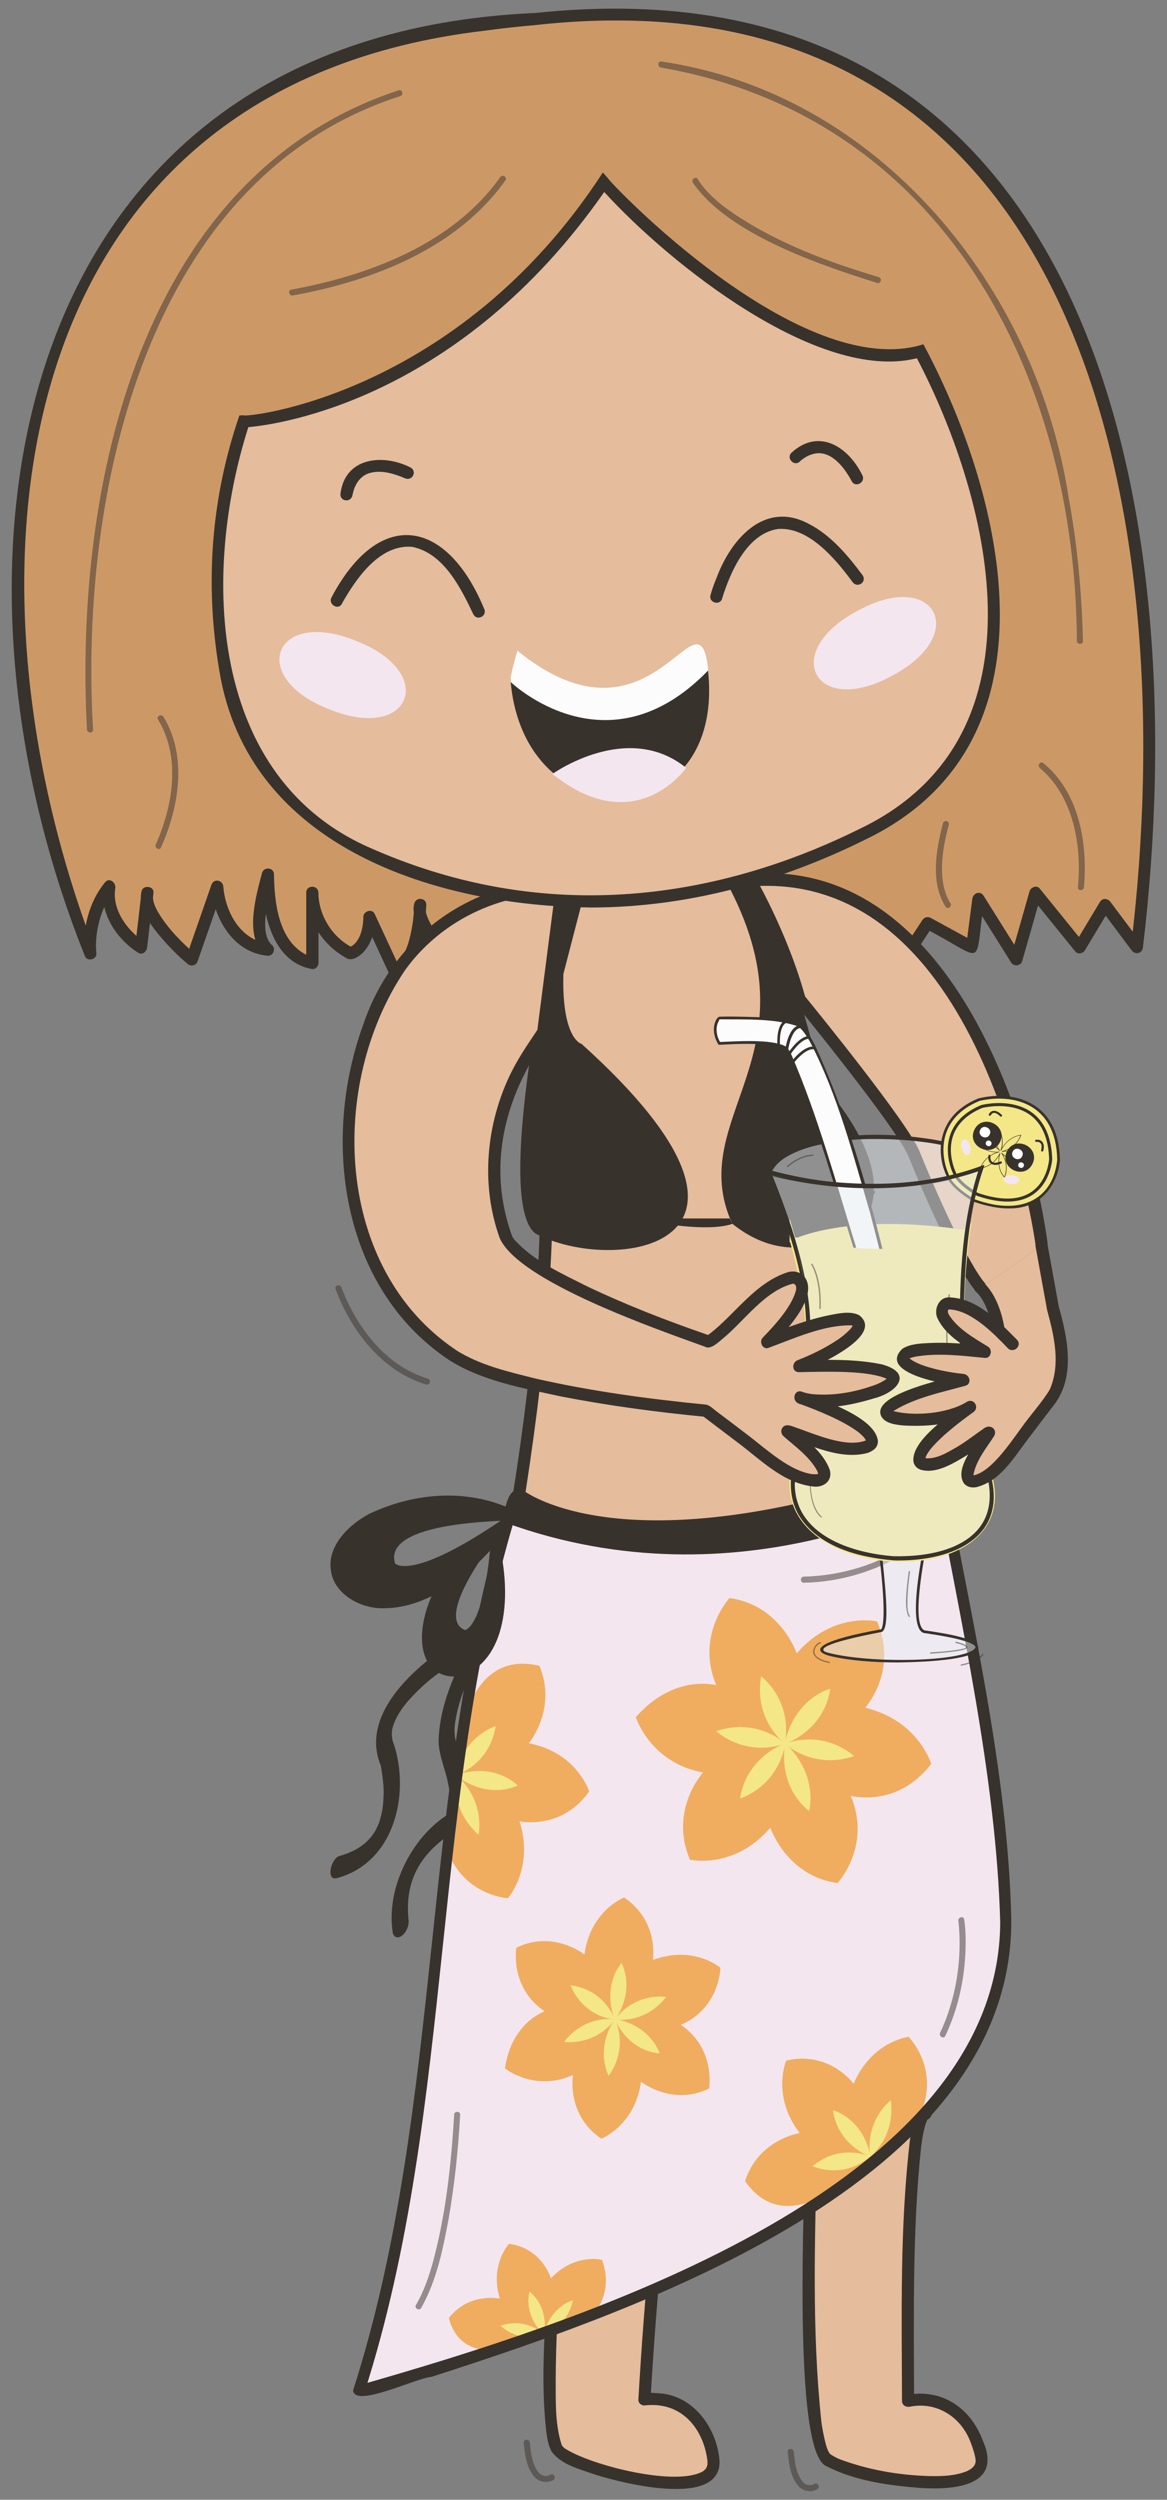 <?xml version="1.0" encoding="UTF-8"?><svg id="eksport" xmlns="http://www.w3.org/2000/svg" width="192" height="411" viewBox="0 0 192 411"><rect x="0" y="0" width="192" height="411" fill="#808080" stroke="none"/><defs><style>.cls-1{stroke-width:2px;}.cls-1,.cls-2,.cls-3{stroke-miterlimit:10;}.cls-1,.cls-4{fill:#e5bc9c;}.cls-1,.cls-3{stroke:#38322d;}.cls-2{stroke:#f4e787;}.cls-2,.cls-5{fill:#f4e787;}.cls-6{fill:#e9eff4;}.cls-6,.cls-7{opacity:.5;}.cls-6,.cls-8,.cls-9,.cls-10,.cls-5,.cls-11,.cls-4,.cls-12,.cls-13{stroke-width:0px;}.cls-8{fill:#38322d;}.cls-9{fill:#c96;}.cls-10{fill:#fff;}.cls-11{fill:#f0ad5f;}.cls-12{fill:#fcfcfc;}.cls-13{fill:#f4e6ef;}.cls-3{fill:none;stroke-width:.5px;}</style></defs><g id="Ella"><g id="ben"><path class="cls-4" d="m106.03,394.48s.8-14.29,2.13-27.09c-1.5.39-12.69,5.08-16.99,6.12-.85,12.46-1.3,26.18.5,29.18,1.86,3.09,27.11,9.75,25.68,1.63,0,0-1.09-10.81-11.33-9.83Z"/><path class="cls-8" d="m107.03,394.48c.52-9.04,1.22-18.08,2.13-27.09.07-.66-.69-1.12-1.27-.96-4.48,1.46-8.78,3.5-13.27,4.97-1.22.42-2.45.84-3.71,1.15-.45.11-.7.53-.73.96-.47,8.75-1.3,17.59-.3,26.32.15,1.09.34,2.27.88,3.25,1.66,2.22,4.73,2.9,7.22,3.8,4.82,1.52,21.08,5.54,20.38-2.57-.54-5.21-4.22-10.33-9.73-10.81-1.07,0-3.49-.56-3.6.99,0,.5.46,1.05,1,1,6.23-.73,9.63,3.96,10.32,8.78.01.11.03.21.04.32.03.19,0-.19,0,.07.02.17.01.35,0,.52,0,.27.05-.11-.01.09-.03.11-.18.52-.06.26-.07.15-.15.28-.24.41-.06.1.14-.12-.03.03-.06.05-.12.12-.17.17-.03.03-.21.18-.09.08s-.12.08-.16.11c-4.46,2.55-18.53-1.01-22.75-3.81-.14-.12-.27-.24-.39-.37-.01,0,.11.22.06.07-.05-.11-.13-.21-.17-.33-.08-.17.04.12,0,0-1.12-3.52-.93-7.42-.95-11.11.03-5.76.36-11.51.74-17.26l-.73.96c5.82-1.54,11.29-4.19,16.99-6.12l-1.27-.96c-.93,9.01-1.6,18.05-2.13,27.09-.07,1.29,1.93,1.28,2,0Z"/><path class="cls-4" d="m133.41,352.99s-1.61,45.47,2.25,50.96c2.07,2.95,27.73,7.8,25.73-.2,0,0-1.86-10.7-12-9,0,0-.7-46.96,2.89-47.22"/><path class="cls-8" d="m132.41,352.99c.04,7.92-2.09,49.57,3.43,52.42,4.81,2.51,10.45,3.25,15.8,3.66,5.44.31,13.42-.35,10.02-7.88-1.97-5.32-6.83-8.58-12.54-7.4l1.27.96c-.05-13.83-.28-28.45,1.17-41.88.2-1.5.54-3.52,1.04-4.39.06-.13.17-.2-.03.02.04-.04.08-.09.12-.13-.05.04-.24.16-.07.06.1-.06-.27.1-.16.07.09-.03.22-.02-.17.02,1.32-.07,1.31-1.97,0-2-2.13.35-2.21,3.52-2.57,5.22-1.69,14.25-1.36,28.68-1.32,43,.01.7.63,1.07,1.27.96,4.43-.91,8.47,1.69,10.01,5.83.26.61.7,1.95.83,2.84-.04-.27,0,.11,0,.21,0,.06,0,.13,0,.19,0,.21,0,0,0,.01-.03.12-.06.23-.09.35-.04.19.04-.07.01-.02-.03.06-.06.12-.09.18-.05.09-.26.35-.08.14-.39.45-.6.57-1.17.86-.09.04-.19.09-.04.02-1.97.77-3.96.83-6.19.79-5-.15-10.02-1.01-14.73-2.78-.27-.08-1.3-.64-1.47-.78.14.11-.08-.08-.13-.12-.18-.14-.03-.03-.01,0-.15-.22-.28-.46-.38-.71-.33-.72-.91-3.59-1.01-4.62-1.59-14.89-1.05-29.92-.73-44.86.32-1.42-1.89-1.73-1.99-.27h0Z"/><g class="cls-7"><path class="cls-8" d="m90.52,406.89s-.26.1-.08.05c-.16.07-.34.11-.51.14.07-.02.08-.02.06-.02-.14.03-.28.02-.41.01-.13,0,.12.03,0,0-.08-.02-.16-.03-.24-.06-.04-.01-.21-.09-.06-.01-.13-.06-.26-.13-.38-.22-.02-.02-.11-.09,0,0-.12-.1-.23-.2-.33-.32-.02-.02-.14-.17-.07-.08-.98-1.39-1.17-3.12-1.33-4.77-.05-.64-1.05-.64-1,0,.2,1.97.43,4.17,1.82,5.69.79.81,2.06,1.01,3.04.45.55-.33.05-1.2-.5-.86h0Z"/></g><g class="cls-7"><path class="cls-8" d="m133.95,408.4s-.26.1-.08.05c-.16.07-.34.11-.51.14.07-.02.08-.02.06-.02-.14.03-.28.02-.41.01-.13,0,.12.03,0,0-.08-.02-.16-.03-.24-.06-.04-.01-.21-.09-.06-.01-.13-.06-.26-.13-.38-.22-.02-.02-.11-.09,0,0-.12-.1-.23-.2-.33-.32-.02-.02-.14-.17-.07-.08-.98-1.39-1.17-3.12-1.33-4.77-.05-.64-1.05-.64-1,0,.2,1.97.43,4.17,1.82,5.69.79.81,2.06,1.01,3.04.45.55-.33.05-1.2-.5-.86h0Z"/></g></g><g id="hår"><path class="cls-9" d="m87.92,3.14s116.89-22.94,99.15,152.62l-5.22-6.98-4.2,6.98-7.28-8.98-3.13,10.97-6.26-9.98-1.04,7.98-7.31-3.99-5.22,7.98c-10.85-6.09-7.48-14-16.7-2.99l-5.22-5.99-1.04,6.98s-9.39-4.99-6.26-8.98c3.13-3.99-5.78,10.97-5.78,10.97,0,0-8.83-2-11.96-9.98,0,0,2.09,6.98-9.39,11.97,0,0,2.09-14.12-3.13-14.04,0,0,5.22,5.5,0,10.27,0,0-3.13-2.21-6.26-9.19,0,0-8.35,4.99-6.26,10.97,0,0-7.31-7.98-6.26-10.97,0,0,0,8.98-4.17,10.97l-4.17-8.98s0,4.99-3.13,5.99c0,0-6.26-2.99-6.26-9.98v11.56s-7.31-.58-7.31-14.55c0,0-3.13,9.73,0,12.35,0,0-7.31-.38-8.35-10.35l-4.17,11.97s-8.35-6.98-7.31-10.97l-1.04,8.98s-6.26-3.99-5.22-9.98c0,0-3.72,4.39-3.13,10.97C6.13,139.1-28.89,12.98,87.92,3.14Z"/><path class="cls-8" d="m88.18,4.11c90.42-9.93,106.48,81.23,97.88,151.66.62-.17,1.24-.34,1.86-.5-1.74-2.33-3.48-4.66-5.22-6.98-.44-.59-1.31-.7-1.73,0-1.4,2.33-2.8,4.66-4.2,6.98l1.57-.2c-2.43-2.99-4.85-5.99-7.28-8.98-.49-.61-1.48-.22-1.67.44-1.04,3.66-2.09,7.32-3.13,10.97l1.83-.24c-2.09-3.33-4.17-6.65-6.26-9.98-.57-.91-1.74-.44-1.86.5-.35,2.66-.7,5.32-1.04,7.98.5-.29,1-.58,1.5-.86-2.44-1.33-4.87-2.66-7.31-3.99-.49-.27-1.07-.1-1.37.36-1.74,2.66-3.48,5.32-5.22,7.98l1.37-.36c-3.1-1.67-5.59-4.17-7.83-6.84-3.62-4.69-7.61,1.2-10.08,4h1.41c-1.74-2-3.48-3.99-5.22-5.99-.46-.53-1.56-.29-1.67.44-.35,2.33-.7,4.66-1.04,6.98l1.47-.6c-2.17-1.24-8.4-4.99-5.66-7.88.18-.24.07.02,0-.03l-1.43-.83.03-.22c-1.49,3.3-4.26,7.7-6.34,11.32l1.13-.46c-4.81-1.1-9.41-4.68-11.26-9.28-.63-1.3-2.45-.61-1.87.81.7,4.91-4.72,8.86-9,10.56l1.47,1.13c.44-4.15,1.93-14.87-4.1-15.31-.89,0-1.29,1.09-.71,1.71,2.37,2.46,2.82,6.47,0,8.86l1.21-.16c-2.16-1.77-4.58-5.74-5.9-8.84-.22-.49-.94-.61-1.37-.36-3.98,2.39-8.37,7.1-6.72,12.1.56-.32,1.11-.65,1.67-.97-2.04-2.29-4-4.72-5.41-7.46-.4-.81-.82-1.83-.6-2.54l-1.96-.27c0,1.44-.17,2.89-.45,4.3-.42,2.11-1.15,4.76-3.23,5.81l1.37.36c-1.39-2.99-2.78-5.99-4.17-8.98-.43-.93-1.86-.43-1.86.5,0,1.73-.52,4.37-2.4,5.02l.77.1c-3.44-1.66-5.73-5.33-5.77-9.11-.01-1.29-2-1.29-2,0v11.56c.33-.33.67-.67,1-1-.07,0,.34.08.06,0-.16-.05-.33-.07-.49-.12-.12-.04-.23-.08-.35-.12s-.14-.06,0,0c-4.74-2.21-5.47-8.59-5.52-13.31,0-1.15-1.62-1.33-1.96-.27-.99,3.71-2.89,10.3.26,13.32l.71-1.71c-.22-.01-.22-.03-.07,0-4.5-.61-6.94-5.19-7.28-9.35-.12-1.1-1.58-1.38-1.96-.27-1.39,3.99-2.78,7.98-4.17,11.97l1.67-.44c-2.37-2.05-4.65-4.32-6.26-7.03-.49-.86-1.03-1.97-.79-2.97-.65-.09-1.31-.18-1.96-.27-.35,2.99-.7,5.99-1.04,8.98.5-.29,1-.58,1.5-.86-2.76-1.87-5.35-5.28-4.76-8.85.14-.87-.96-1.83-1.67-.97-2.64,3.15-3.75,7.66-3.42,11.68l1.86-.5c-.3-.62-.58-1.25-.85-1.88C-8.05,92.24,1.46,14.08,79.91,5.03c2.66-.37,5.33-.66,8-.89,1.27-.11,1.28-2.11,0-2C2.51,5.98-12.94,90.2,14,157.27c.43.87,1.94.47,1.86-.5-.38-3.54.84-7.72,2.84-10.27l-1.67-.97c-.71,4.47,1.98,8.73,5.68,11.1.7.45,1.42-.16,1.5-.86.35-2.99.7-5.99,1.04-8.98.13-1.12-1.71-1.35-1.96-.27-.67,2.84,1.56,5.66,3.27,7.67,1.3,1.53,2.75,2.98,4.29,4.28.59.5,1.41.3,1.67-.44,1.39-3.99,2.78-7.98,4.17-11.97l-1.96-.27c.41,5.22,3.67,10.89,9.35,11.35.84.05,1.35-1.14.71-1.71-1.65-1.45-1.16-4.64-.86-6.55.25-1.63.62-3.26,1.12-4.83-.65-.09-1.31-.18-1.96-.27-.03,5.7,1.43,14.42,8.31,15.55.54.05,1-.5,1-1v-11.56h-2c.03,4.56,2.76,8.73,6.75,10.84.87.37,1.89-.34,2.51-.93,1.53-1.52,2.08-3.82,2.13-5.92l-1.86.5c1.39,2.99,2.78,5.99,4.17,8.98.24.51.92.58,1.37.36,3.98-2.29,4.46-7.69,4.67-11.84,0-1.15-1.63-1.33-1.96-.27-.37,1.17.06,2.42.52,3.49,1.47,3.14,3.71,5.87,5.99,8.45.66.73,1.98-.03,1.67-.97-1.35-4.09,2.59-7.92,5.8-9.84-.46-.12-.91-.24-1.37-.36,1.65,3.49,3.57,7.09,6.62,9.55.36.26.91.13,1.21-.16,3.59-3.13,3.17-8.41,0-11.69l-.71,1.71c3.65.34,2.37,10.72,2.19,12.63-.22.93.54,1.69,1.45,1.28,3.87-1.7,7.84-4.29,9.44-8.39.55-1.41.85-3.21.42-4.71l-1.93.53c2.11,5.25,7.12,9.41,12.66,10.67.44.1.9-.07,1.13-.46,1.97-3.3,3.95-6.61,5.73-10.01.29-.55.69-1.17.81-1.78.25-1.24-1.09-1.71-1.9-.91-2.07,2.05-1.42,4.64.29,6.67,1.53,1.81,3.65,3.28,5.74,4.4.51.27,1.37.07,1.47-.6.35-2.33.7-4.66,1.04-6.98l-1.67.44c1.74,2,3.48,3.99,5.22,5.99.33.38,1.08.39,1.41,0,1.53-1.77,3.19-3.97,5.13-5.09.1-.04.55-.15.34-.12.08-.01.16-.01.24,0,.17.02-.15-.04.08.02.18.05.45.21.63.37,2.74,2.96,5.4,6.07,9.05,7.97.49.28,1.07.1,1.37-.36,1.74-2.66,3.48-5.32,5.22-7.98l-1.37.36c10.46,5.36,8.09,6.99,9.85-4.85-.62.17-1.24.34-1.86.5,2.09,3.33,4.17,6.65,6.26,9.98.45.72,1.59.6,1.83-.24,1.04-3.66,2.09-7.32,3.13-10.97-.56.15-1.11.29-1.67.44,2.43,2.99,4.85,5.99,7.28,8.98.42.51,1.27.3,1.57-.2,1.4-2.33,2.8-4.66,4.2-6.98h-1.73c1.74,2.33,3.48,4.66,5.22,6.98.61.81,1.76.52,1.86-.5C196.71,83.49,179.96-7.86,87.65,2.18c-1.26.25-.73,2.18.53,1.93Z"/><g class="cls-7"><path class="cls-8" d="m108.79,11.12c46.24,8.03,68.15,50.41,68.38,94.26.02.64,1.02.64,1,0-.19-7.9-.91-15.79-2.35-23.56-5.34-34.66-31.25-66.49-67.03-71.71-.64-.07-.63.93,0,1h0Z"/></g><path class="cls-8" d="m140.23,116.78c-16.43-10.16-23.33-30.44-24.46-48.9-.04-.64-1.04-.64-1,0,1.14,18.8,8.21,39.45,24.96,49.76.57.29,1.08-.57.5-.86h0Z"/><g class="cls-7"><path class="cls-8" d="m156.31,148.43c-2.14-3.57-1.31-8.79-.21-12.82.17-.62-.79-.89-.96-.27-1.11,4.39-2.14,9.75.47,13.79.41.49,1.12-.22.71-.71h0Z"/></g><g class="cls-7"><path class="cls-8" d="m15.31,119.96c-2.28-38.85,8.74-90.76,50.54-104.15.61-.2.35-1.17-.27-.96C22.98,28.84,12.18,80.19,14.31,119.96c.05.64,1.05.64,1,0h0Z"/></g><g class="cls-7"><path class="cls-8" d="m171.13,126.32c5.46,4.63,6.88,12.65,6.21,19.55-.06.64.94.64,1,0,.63-7.18-.78-15.63-6.71-20.42-.53-.37-1.03.49-.5.86h0Z"/></g><g class="cls-7"><path class="cls-8" d="m113.96,30c5.8,8.47,20.79,13.52,30.35,16.52.62.18.88-.78.27-.96-7.35-2.19-14.7-4.86-21.3-8.81-3.07-1.86-6.19-3.95-8.28-6.95-.06-.1-.12-.19-.17-.3-.28-.58-1.15-.07-.86.5h0Z"/></g><g class="cls-7"><path class="cls-8" d="m82.29,29.14c-7.81,10.97-21.55,16.14-34.37,18.48-.63.11-.36,1.07.27.96,13.1-2.38,27.01-7.72,34.97-18.94.33-.56-.54-1.06-.86-.5h0Z"/></g><path class="cls-8" d="m111.47,127.91c-6.01-4.05-8.23-11.86-8.36-18.8-.01-.64-1.01-.64-1,0,.15,7.23,2.48,15.48,8.86,19.66.56.32,1.07-.55.5-.86h0Z"/><g class="cls-7"><path class="cls-8" d="m26.02,118.34c3.76,6.2,2.43,14.18-.39,20.49-.26.58.6,1.09.86.5,2.95-6.61,4.38-14.99.39-21.5-.37-.52-1.24-.02-.86.5h0Z"/></g></g><g id="nederdel"><path class="cls-13" d="m154.22,240.76s12.04,58.78,11.28,75.23c0,0,9.86,45.84-106.47,77.19,0,0,8.67-30.42,10.16-47.94,1.67-19.59,10.87-100.95,16.79-99.61s30.07,9.59,68.24-4.88Z"/><g id="sløjfe"><path class="cls-8" d="m82.68,250.99c-18.51,23.97-36.81,7.4-21.71-1.05,0,0,11.06-6.22,22.77-.92,0,0-22.81-.04-19.65,8.5,0,0,2.07,4.73,18.97-6.76"/><path class="cls-8" d="m63.27,264.42c-4.06.16-8.49-2.49-8.84-6.35-.54-3.49,2.39-7.2,6.71-9.37l.02.02c2.66-1.27,12.59-5.32,22.99-.61l4.23,1.92c-.92,0-4.97-.02-5.82,0l1.05,1.55c-.1.07-.21.14-.31.21-7.28,9.34-14.65,12.62-20.05,12.62Zm-1.81-13.6c-13.02,7.63,1.35,19,15.78,4.77-5.87,3.24-11.9,5.64-14.06,2.33-2.4-7.48,8.76-8.97,14.94-9.63-8.87-1.67-16.29,2.33-16.65,2.53h0Zm3.54,6.25c.28.26,3.32,2.48,17.35-7.03-4.74.23-19.18,1.06-17.35,7.03Z"/><path class="cls-8" d="m81.45,254.22c5.17,22.89-13.36,26.14-11.06,12.81,0,0,1.67-9.78,10.41-14.41,0,0-11,13.97-4.46,16.15,0,0,3.77,1.01,5.16-14.89"/><path class="cls-8" d="m74.5,275.65c-8.95-.49-5.5-17.47,5.94-23.7,0,0,3.21-1.7,3.21-1.7-.44.56-2.41,3.04-2.8,3.58l1.41.12c0,.1-.02.2-.03.29,2.59,11.89-.79,20.79-7.73,21.41Zm-3.36-8.48c-1.02,4.93,1.79,8.83,6.08,5.99,2.6-1.84,4.81-6.2,4.3-13.31-.95,5.16-2.37,9.9-5.39,9.66-5.58-2.16-1.07-9.64,1.48-13.74-5.2,4.64-6.41,11.07-6.47,11.39h0Zm9.57-13.16c-2.15,3.04-8.55,12.21-4.22,14,.29-.05,3.05-.91,4.22-14Z"/><path class="cls-8" d="m77.54,269.8c-2.71,5.13-5.29,10.71-5.38,16.6.04,2.15,1.28,5.13,1.52,6.64.38,1.86.7,3.63.47,5.18-.02.24.13-.48.03-.15-.05.18-.27.83,0,.1-.03.08-.07.15-.1.23.31-.62.19-.33.09-.2.36-.51.22-.27.11-.16-.21.22.35-.28.1-.1-6.08,3.3-10.93,11.96-9.78,19.7.1.83.79,1.14,1.47.66.74-.53,1.26-1.67,1.15-2.58-.74-7.03,2.46-11.24,7.14-14.35,4.19-2.28,2.13-10.64.55-15.42.03.13.04.16.04.15-.12-.48-.16-1.08-.17-1.61,0-1.41.56-3.98,1.37-6.19.38-1.15,2.01-4.93,3.07-6.82-.39.77-.21.38-.11.2.38-.68.89-1.87.27-2.57-.59-.66-1.55.17-1.85.71h0Z"/><path class="cls-8" d="m72.09,271.66c-5.59,4.11-12.55,11.09-9.45,18.6.12.52.54,3.25.48,4.65,0,.1-.01.32,0-.14-.05,1.99-.17,3.07-.72,4.79-.06.19-.01.35.05-.13-.17.51-.42.99-.65,1.48-.15.31.08-.15.09-.16-.19.4-.49.77-.74,1.14-.09.12-.05.07.12-.15-.33.42-.69.81-1.07,1.18.3-.29-.13.11-.25.2-.38.31-.78.59-1.19.84-.02.01-.42.23-.14.08-.88.48-1.83.85-2.8,1.12-1.37.39-2.28,4.17-.35,3.62,9.85-2.7,12.08-14.66,9.11-22.62-.07-.33-.08-.66-.12-1-.01-.09.01-.32,0,.07,0-.29.03-.58.07-.87.02-.12.12-.52,0-.01.07-.33.16-.66.27-.98.08-.26.06.07-.05.14.94-2.4,2.49-4.14,4.9-6.4-.18.17-.17.15,0,0,.89-.78,1.8-1.54,2.77-2.21.76-.52,1.25-1.67,1.15-2.58-.1-.86-.78-1.14-1.47-.66h0Z"/></g><g id="blomst"><path class="cls-11" d="m131.08,271.84s-2.65-7.95-11.06-9.1c0,0-5.65,6.09-2.17,14.34,0,0-6.9-1.99-13.24,5.25,0,0,2.37,7.54,11.07,9.09,0,0-5.65,6.09-2.17,14.34,0,0,7.28,1.67,13.23-5.26,0,0,2.65,7.95,11.06,9.1,0,0,5.65-6.09,2.17-14.34,0,0,7.58,2.09,13.24-5.25,0,0-2.08-7.13-10.87-9.24,0,0,5.45-5.94,1.97-14.19,0,0-7.28-1.67-13.23,5.26Z"/><path class="cls-5" d="m125.24,275.59s-1.52,6.15,3.54,10.76c0,0-4.39-3.92-10.96-1.73,0,0,4.36,4.12,10.84,2.23,0,0-5.86,2.19-6.91,8.85,0,0,5.75-1.67,7.33-8.38,0,0-1.07,6.31,4.03,10.44,0,0,1.59-5.38-3.41-10.66,0,0,4.35,3.79,10.83,1.64,0,0-4.31-4.17-10.86-2.24,0,0,5.96-2.21,6.93-8.84,0,0-5.55,1.31-7.4,8.52,0,0,1.3-6-3.95-10.58Z"/></g><g class="cls-7"><path class="cls-8" d="m149.76,253.64c-5.06,3.57-11.36,5.43-17.51,5.58-.64,0-.64,1.01,0,1,5.93-.09,11.88-1.9,16.93-5,.37-.23.74-.46,1.09-.72.51-.38.02-1.24-.5-.86h0Z"/></g><g class="cls-7"><path class="cls-8" d="m157.68,315.84c.67,5.96-.33,12.76-3.01,18.38-.27.58.59,1.09.86.5,1.94-4.1,3-8.55,3.27-13.07.12-2.01.13-4.08-.17-6.08-.1-.63-1.06-.36-.96.27h0Z"/></g><g class="cls-7"><path class="cls-8" d="m74.72,347.7c-.48,8-1.33,16.04-3.38,23.8-.69,2.57-1.54,5.15-2.9,7.45-.33.56.54,1.06.86.5,2.53-4.46,3.56-9.6,4.5-14.59.99-5.67,1.59-11.42,1.91-17.17.03-.64-.97-.64-1,0h0Z"/></g><path class="cls-8" d="m155.17,245.38s-33.05,19.12-71.98,4.98c0,0,1.16-4.55,2.82-3.4,0,0,28.64,7.95,68.18-5.6l.97,4.02Z"/><g id="blomst-2"><path class="cls-11" d="m131.56,350.69c-4.66-6.05-2.22-11.9-2.22-11.9,7.15-1.67,11.1,3.81,11.1,3.81,3.02-7.06,9.07-7.72,9.07-7.72,5.04,5.86,2.21,11.91,2.21,11.91-5.25,5.17-20.5,24.13-29.14,11.82,2.2-6.88,8.98-7.9,8.98-7.9Z"/><path class="cls-5" d="m142.78,354.44c-5.51-2.65-5.72-7.5-5.72-7.5,5.18,1.81,6.05,7.15,6.05,7.15-.56-5.79,3.45-8.78,3.45-8.78.75,5.77-2.96,8.84-2.96,8.84,1.24-.84-.74.66-.74.66-4.47,3.55-9.18,1.34-9.18,1.34,4.47-3.72,9.09-1.72,9.09-1.72Z"/></g><g id="blomst-3"><path class="cls-11" d="m73.8,301.08c.63-3.03.64-6.13,1-9.2.37-3.33,1.28-6.65,1.73-9.98,2.01-5.63,5.62-9.58,12.22-8.02,2.97,7.07-1.74,12.74-1.74,12.74,7.87,1.48,9.93,7.91,9.93,7.91-4.56,6.46-11.46,4.92-11.46,4.92,2.43,7.8-1.94,12.66-1.94,12.66-8.04-1.06-9.93-7.91-9.93-7.91.07-.83.12-1.87.17-3.04,0-.03.01-.05.02-.08Z"/><path class="cls-5" d="m75.48,291.68c6.21-1.83,9.71,1.89,9.71,1.89-5.37,2.26-9.73-1.37-9.73-1.37,4.41,4.22,3.27,9.47,3.27,9.47-4.55-4.06-3.71-9.17-3.71-9.17-.41,1.56.14-1.06.14-1.06,1.13-6.04,6.4-7.65,6.4-7.65-1.01,6.17-6.08,7.89-6.08,7.89Z"/></g><g id="blomst-4"><path class="cls-11" d="m96.15,321.34s-5.14-4.09-11.2-1.11c0,0-1.15,6.55,4.66,10.47,0,0-5.41,1.75-6.54,9.36,0,0,4.78,3.94,11.2,1.1,0,0-1.15,6.55,4.66,10.47,0,0,5.53-2.13,6.53-9.37,0,0,5.14,4.09,11.2,1.11,0,0,1.15-6.55-4.66-10.47,0,0,5.91-1.98,6.54-9.36,0,0-4.41-3.8-11.13-1.29,0,0,1.09-6.36-4.73-10.28,0,0-5.53,2.13-6.53,9.37Z"/><path class="cls-5" d="m93.88,326.42s1.61,4.75,6.92,5.56c0,0-4.58-.64-8,3.72,0,0,4.64.79,8.13-3.34,0,0-2.95,4.05-.81,8.93,0,0,3.1-3.67,1.29-8.81,0,0,1.98,4.66,7.11,5.13,0,0-1.24-4.27-6.8-5.55,0,0,4.49.58,7.87-3.73,0,0-4.63-.85-8.15,3.34,0,0,3.01-4.12.83-8.94,0,0-3.12,3.33-1.28,8.93,0,0-1.69-4.56-7.12-5.25Z"/></g><g id="blomst-5"><path class="cls-11" d="m82.25,377.94c-1.75-5.54,1.49-9.03,1.49-9.03,5.5.74,6.89,5.68,6.89,5.68,3.96-4.19,8.41-3.04,8.41-3.04,2.06,5.51-1.5,9.03-1.5,9.03-5.05,2.25-20.74,11.59-23.7.54,3.33-4.29,8.4-3.19,8.4-3.19Z"/><path class="cls-5" d="m89.24,383.62c-3.22-3.36-2.12-6.86-2.12-6.86,3.2,2.68,2.45,6.7,2.45,6.7,1.1-4.25,4.7-5.29,4.7-5.29-.95,4.29-4.37,5.47-4.37,5.47,1.1-.26-.69.27-.69.27-4.08,1.31-6.85-1.52-6.85-1.52,4.12-1.43,6.89,1.23,6.89,1.23Z"/></g><path class="cls-8" d="m155.1,240.44c4.46,24.65,10.78,50.77,11.28,75.24.23,43.19-61.95,64.31-95.36,75.1-2.46.16-12.75,5.21-12.92,2.22,15.17-47.38,10.82-98.84,25.36-146.25,1.31-3.54,3.6-1.35,7.52-.86,17.86,2.25,35.97,2.45,53.13-2.72,1.85-.13,13.63-5.92,10.41-1.51-21.6,8.39-46.71,11.46-68.65,4.92-.26.02.24-.08.01,0-.25.08.25-.12-.02.02s.06-.11-.06.04c-.06.08-.14.15-.2.23-.08.1-.29.42-.11.14-14.9,47.08-10.32,99.01-25.54,146.36l-1.24-1.1c34.78-9.93,105.57-31.85,105.85-76.18-.63-23.81-6.58-49.81-11.03-74-.54-.88.03-3.62,1.57-1.65Z"/></g><g id="overkrop"><path class="cls-1" d="m139.85,202.82c-2.27-14.71-10.47-43.97-15.46-58.08l-29,1-7,27,2.76,31.57"/><path class="cls-4" d="m143.39,196.75c-4.79-4-10-21-10-21-2,14,20,66,20,66-51.2,18.17-68,4-68,4,8.21-52.58,2.76-69.43,2.76-69.43"/><path class="cls-8" d="m107.99,252.05c-17.03-.15-22.52-5.01-23.68-5.9,8.08-50.6,2.97-69.96,2.89-69.52l1.9-.61c.22.69,5.38,17.54-2.63,69.28,2.92,1.91,20.8,11.52,65.58-4.14-3.65-9.64-23.55-54.78-19.02-69.98l1.31,4.28c.05.17,5.18,16.76,9.69,20.53l-1.28,1.54c-3.01-2.51-6.08-9.62-8.08-14.98,2.83,18.92,19.45,58.37,19.65,58.82l.41.98c-19.82,7.2-36.17,9.8-46.73,9.71Z"/><g id="bikini"><path class="cls-8" d="m94.39,145.75c-4.52,24.62,1.3,25.89,1.3,25.89,37.42,33.7,5.01,37.92-7.59,31.17-7.53-5.69,4.36-56.81,4.36-56.81l1.94-.24Z"/><path class="cls-8" d="m120.48,201.2c11.81,9.46,22.22-1.21,22.22-1.21,5.1-10.09-9.48-24-9.48-24-.99-12.73-9.84-31.23-9.84-31.23h-4c15.69,28.77-6.94,38.73,1.09,56.45,0,0-2.33,1.13-9.5.22l.17-1.1h9l.33.87Z"/></g><path class="cls-4" d="m171.39,204.75s-8-63-48-60c0,0,5.32,9.13,8.16,19.56,0,0,16.94,20.7,18.84,25.44,2,5,7.74,18.34,11,22"/><path class="cls-8" d="m160.64,212.41c-3.38-3.8-9.22-17.38-11.18-22.29-1.48-3.68-12.98-18.21-18.82-25.34-3.36-11.8-7.77-18.8-8.92-20.91,33.61-4.37,47.81,39.24,50.66,60.75l-1.98.25c-.08-.61-8.09-60.37-45.36-59.21,1.59,2.97,5.23,10.22,7.42,18.18,1.72,2.11,17,20.88,18.86,25.53,2.68,6.7,7.99,18.52,10.82,21.71l-1.49,1.33Z"/><g id="glas"><g id="fod"><path class="cls-6" d="m151.79,256.18s-2.14,11.74.25,12.09c2.4.35,10.25,1.45,8.4,3.1-1.85,1.65-15.96,2.63-23.98.65,0,0-6.08-1.22,8.57-3.92,0,0,1.34.22-.09-11.95"/><path class="cls-8" d="m147.61,273.33c-3.94,0-8.05-.32-11.21-1.1-3.41-1.01-.95-2.65,8.58-4.35h0c.11-.11.96-1.29-.26-11.71l.44-.05c.75,7.09,1.09,11.7-.11,12.2-9.56,1.83-11,2.95-8.54,3.48,7.55,1.85,23.17,1.32,23.99-.99-.23-.75-3.01-1.52-8.26-2.29-3.13-.11-.55-12.49-.65-12.38l.43.08c.07.03-2.12,10.87.07,11.83,3.95.56,8.51,1.39,8.83,2.63.45,2.06-7.58,2.58-13.3,2.65Z"/><g class="cls-7"><path class="cls-8" d="m157.25,270.14c.55.15,1.17.26,1.64.61.04.03.05.06.06.08-.28.26-.73.27-1.09.35-1.57.27-3.16.39-4.74.49-.14,0-.14.23,0,.22,1.2-.07,2.41-.17,3.6-.32.71-.11,1.45-.17,2.13-.42,1.14-.59-1.1-1.13-1.53-1.23-.14-.03-.2.18-.06.21h0Z"/></g><g class="cls-7"><path class="cls-8" d="m134.98,269.98c-.69.11-1.32,1.09-1.19,1.77.28,1.12,1.63,1.45,2.62,1.68.14.03.2-.18.06-.21-.61-.13-1.24-.3-1.78-.64-1.05-.6-.82-1.73.1-2.31.07-.04.09-.05.16-.06.15.02.2-.2.03-.22h0Z"/></g><g class="cls-7"><path class="cls-8" d="m161.56,271.98c-.67.99-2.24,1.4-3.43,1.68-.14.03-.08.24.06.21,1.21-.29,2.9-.71,3.59-1.83.05-.13-.16-.19-.21-.06h0Z"/></g></g><path id="banana_shake" class="cls-5" d="m130.41,203.83s8.77-4.61,28.74-1.54c0,0-8.12,6.8-28.74,1.54Z"/><path id="glas_fill_" class="cls-6" d="m161.67,192.05c0-4.83-16.64-5.16-16.64-5.16,0,0-15.82-.32-18.46,5.82,0,0,17.99,5.7,35.1-.66"/><g id="glas_stroke_"><path class="cls-8" d="m143.86,195.26c-9.8,0-17.24-2.3-17.36-2.34l-.23-.07c1.75-5.45,14.75-6.3,18.76-6.17.04,0,4.22.09,8.35.77,5.73.98,8.57,2.44,8.5,4.76-6.13,2.31-12.48,3.06-18.03,3.06Zm-16.98-2.69c2.18.63,18.83,5.11,34.57-.67-.19-2.24-4.5-3.42-8.13-4.02-4.1-.68-8.25-.77-8.29-.77-.15,0-15.31-.24-18.15,5.46Z"/><path class="cls-8" d="m143.86,195.15c-5.92-.03-11.87-.75-17.56-2.41l.07.16c2.17-5.7,14.85-6.3,20.14-6.06,3.3.22,15.42.91,15.26,5.36l.08-.11c-5.74,2.15-11.88,3.06-18,3.05-.14,0-.14.22,0,.22,6.13,0,12.3-.9,18.06-3.06.22-.2-.01-.91-.11-1.18-1.16-2.54-5.95-3.35-8.47-3.8-7.04-1.09-14.42-1.17-21.29.94-2.34.77-4.94,2.07-5.88,4.52-.03.07,0,.14.07.16,3.7,1.11,7.54,1.73,11.38,2.12,2.07.2,4.15.3,6.24.3.14,0,.14-.22,0-.22Z"/><path class="cls-8" d="m126.85,192.68c5.09,1.41,10.38,2.11,15.66,2.24,6.42.14,12.92-.69,18.97-2.91.04-.02.09-.06.08-.11-.13-1.4-1.61-2.2-2.76-2.69-6.99-2.46-14.73-2.63-22.01-1.59-3.26.57-7.55,1.49-9.63,4.28-.14.2-.26.4-.37.62-.06.13.13.24.19.11.46-.91,1.2-1.63,2.04-2.19,3.14-2,6.96-2.55,10.59-2.96,4-.59,20.85-.24,21.73,4.42l.08-.11c-10.96,3.95-23.15,3.64-34.33.72-.06-.02-.12-.03-.18-.05-.14-.04-.19.17-.06.21Z"/></g><g id="sugerør"><path class="cls-12" d="m140.5,204.66s-9.32-31.48-11.41-32.46c0,0-1.21-1.21-10.75-.66,0,0-1.54-2.43,0-4.18,0,0,10.09-.21,12.72,1.11,0,0,3.79-1.1,13.74,36.19l11.38,48.15s-2.19,1.75-4.17,1.1l-11.52-49.24Z"/><path class="cls-8" d="m140.71,204.6c-3.26-10.43-6.14-21.06-10.47-31.11-.25-.49-.57-1.18-1-1.45-2.29-1.26-8.16-.82-10.9-.72l.19.11c-.67-1.09-.9-2.49-.24-3.63.08-.2.01-.16.13-.21,4.15.04,9.01-.17,12.75,1.12.2.08.3.16.47.32.67.64,1.15,1.45,1.64,2.28,4.58,8.81,7.07,18.55,9.85,28.03,4.65,17.75,8.51,35.71,12.85,53.54l.06-.21c-1.02.81-2.6,1.46-3.95,1.04l.15.15c-3.84-16.41-7.67-32.83-11.52-49.24-.06-.27-.49-.16-.42.12,3.84,16.41,7.67,32.82,11.51,49.22.14.32.77.32,1.07.33,1.26.02,2.48-.56,3.47-1.31-1.05-5.76-2.74-11.6-4-17.39-5.37-21.38-9.02-43.53-18.24-63.69-.56-1.04-1.74-3.47-3.02-3.64-.25-.02.18.07.05,0-2.87-1.09-6.11-1-9.14-1.1-1.21-.02-2.42-.04-3.62,0-.48.08-.77.96-.86,1.38-.22,1.04.08,2.23.64,3.13.04.06.11.11.19.11,2.73-.15,5.51-.27,8.23.03.84.11,1.94.19,2.53.7.91,1.19,1.4,2.71,1.98,4.09,3.52,9.22,6.32,18.71,9.2,28.15.08.27.5.16.42-.12Z"/><path class="cls-8" d="m127.89,171.66c0-.14-.21-3.47,1.47-3.95l.12.42c-1.12.32-1.22,2.64-1.16,3.5l-.44.03Z"/><path class="cls-8" d="m129.66,172.67l-.48-.06c.02-.16.54-3.87,2.41-4.05l.05.48c-1.24.12-1.85,2.66-1.98,3.63Z"/><path class="cls-8" d="m130.04,173.38l-.37-.23c.07-.12,1.79-2.82,3.49-2.82v.44c-1.46,0-3.1,2.58-3.12,2.61Z"/><path class="cls-8" d="m130.7,174.64l-.35-.27c.08-.11,2.05-2.62,3.73-2.27l-.09.43c-1.42-.29-3.27,2.09-3.29,2.11Z"/></g><path id="banana_shake-2" class="cls-2" d="m130.41,203.83s3.51,12.06,2.39,17.99c0,0,.22,5.7-2.19,19.74-3.9,19.05,39.65,20.38,31.59-.44,0,0-4.39-17.99-3.95-20.4,0,0-.64-7.68.9-18.42,0,0-8.12,6.8-28.74,1.54Z"/><g id="banan"><path class="cls-5" d="m155.91,193.23s-4.15-8.5,5.18-12.44c0,0,12.65-3.32,13.06,9.95,0,0-.62,11.19-13.89,6.63,0,0-3.73-2.07-4.35-4.15Z"/><path class="cls-8" d="m165.98,198.69c-1.71,0-3.64-.37-5.78-1.11l-.04-.02c-.16-.09-3.8-2.13-4.45-4.26-1.88-4.1-1.33-10.07,5.3-12.72h.03c5.43-1.33,13.19.26,13.34,10.15-.17,2.95-2.36,8.06-8.4,7.95Zm-5.62-1.51c8.15,2.95,12.95-.47,13.58-6.45-.15-9.51-7.48-10.95-12.77-9.73-6.51,2.62-6.76,8.34-5.06,12.13v.03c.58,1.9,3.98,3.86,4.25,4.01Z"/><path class="cls-5" d="m163.99,185.16s-.99,2.09.51,4.06c0,0-1.31-1.68-3.84-1.33,0,0,1.28,1.75,3.76,1.5,0,0-2.28.4-3.13,2.7,0,0,2.2-.22,3.25-2.5,0,0-.84,2.18.71,3.98,0,0,.96-1.81-.47-4.01,0,0,1.3,1.63,3.8,1.29,0,0-1.26-1.76-3.77-1.51,0,0,2.32-.4,3.14-2.69,0,0-2.1.1-3.29,2.55,0,0,.9-2.05-.67-4.02Z"/><path class="cls-8" d="m165.26,193.63c-1.17-1.3-1.05-2.94-.87-3.66-1.1,1.93-3.07,2.15-3.09,2.15h-.07c.59-1.71,2.09-2.45,2.79-2.67-2.11.07-3.42-1.53-3.39-1.54,0,0-.04-.06-.04-.06,1.78-.29,3.1.52,3.62,1.01-1.12-1.85-.26-3.7-.25-3.72l.03-.06c1.16,1.39,1.04,2.97.86,3.68,1.21-2.05,3.09-2.17,3.11-2.17h.06c-.57,1.7-2.08,2.45-2.79,2.67,2.12-.07,3.42,1.54,3.39,1.55,0,0,.04.06.04.06-1.84.29-3.17-.58-3.65-1.03,1.15,2.06.3,3.73.29,3.75l-.03.06Zm-.76-4.07l.08.03s-.8,2.13.66,3.88c.14-.33.76-1.97-.5-3.91l.07-.05s1.29,1.58,3.69,1.28c-.25-.3-1.49-1.66-3.68-1.43v-.08s2.25-.41,3.07-2.6c-.36.04-2.14.37-3.19,2.52l-.08-.04s.85-2.01-.62-3.92c-.15.37-.79,2.21.53,3.95l-.07.05s-1.3-1.62-3.73-1.32c.25.3,1.51,1.65,3.68,1.43v.08s-2.21.41-3.06,2.6c.38-.06,2.22-.46,3.15-2.47Z"/><g id="ansigt"><g id="_øje"><path class="cls-8" d="m164.53,187.76c-1.33,2.75-5.53.74-4.22-2.02,1.33-2.75,5.53-.74,4.22,2.02Z"/><path class="cls-10" d="m163.08,188.19c-.26.55-1.12.14-.85-.41.26-.55,1.12-.14.85.41Z"/><path class="cls-10" d="m162.83,186.52c-.47,1.03-2.07.26-1.57-.75.47-1.03,2.07-.26,1.57.75Z"/></g><g id="_øje-2"><path class="cls-8" d="m169.88,191.34c-1.33,2.75-5.53.74-4.22-2.02,1.33-2.75,5.53-.74,4.22,2.02Z"/><path class="cls-10" d="m168.18,190.1c-.47,1.03-2.07.26-1.57-.75.47-1.03,2.07-.26,1.57.75Z"/><path class="cls-10" d="m168.42,191.77c-.26.55-1.12.14-.85-.41.26-.55,1.12-.14.85.41Z"/></g><g id="_øjenbryn"><path class="cls-8" d="m163.02,183.36c.05-.12.16-.22.21-.27.03-.02.07-.05.11-.07.02,0,.04-.02,0,0,.12-.05.19-.05.32-.04.3.04.66.32.9.57.16.16.42-.09.25-.25-.53-.58-1.46-1.04-2.03-.25-.25.26.01.57.23.32h0Z"/><path class="cls-8" d="m170.51,187.73c-.1.01-.03,0,0,0,.19,0,.29,0,.47.07-.05-.01-.03-.01-.02,0,.05.02.1.05.15.09.03.02-.03-.03,0,0,.04.03.08.07.11.11-.01-.02-.02-.02-.01-.02.04.04.06.09.09.14.01.03.05.13.06.19,0,0,.01.07,0,.03.03.26,0,.51-.07.77-.06.22.29.32.35.1.25-.83.05-1.81-.98-1.83-.08,0-.15,0-.23.01-.23.07-.14.4.1.35h0Z"/></g><g id="mund"><path class="cls-8" d="m162.62,189.99c-.2,1.43.9,1.85,2.08,1.32.23-.08.13-.41-.1-.35-.42.16-.87.29-1.24.15.05.02-.02,0-.03-.01-.02-.01-.04-.02-.06-.04-.01,0-.06-.05-.02-.01-.11-.1-.13-.13-.21-.27,0,0-.01-.03,0,.01-.11-.29-.1-.46-.08-.73,0-.03,0,.06,0,.03.05-.23-.28-.32-.35-.1h0Z"/></g><g id="kinder"><path class="cls-13" d="m159.61,188.43c.46,1.67-.97,2.05-1.39.37-.46-1.67.97-2.05,1.39-.37Z"/><path class="cls-13" d="m166.42,193.24c1.73.06,1.66,1.53-.06,1.44-1.73-.06-1.66-1.53.06-1.44Z"/></g></g><path class="cls-3" d="m156.99,192.75s-3.61-7.39,4.51-10.82c0,0,11-2.89,11.36,8.66,0,0-.54,9.74-12.08,5.77,0,0-3.25-1.8-3.79-3.61Z"/></g><path id="glas_fill_-2" class="cls-6" d="m126.57,192.93s7.79,17.66,6.25,28.85c0,0,.22,5.7-2.19,19.74-3.9,19.05,39.65,20.38,31.59-.44,0,0-4.39-17.99-3.95-20.4,0,0-.77-17.44,3.18-28.63,0,0-14.26,6.14-34.88.88Z"/><g id="glas_stroke_-2"><path class="cls-8" d="m147.94,256.44c-7.54-.17-19.6-3.87-17.52-14.96,2.38-13.88,2.19-19.61,2.19-19.72,1.33-6.79-3.05-21.85-6.41-29.16,19.76,5.36,35.94-.94,35.63-.95-4.03,10.76-3.37,28.88-3.33,29.04-.44,2.35,3.9,20.14,3.94,20.33,4.37,12.31-7.1,15.48-14.49,15.42Zm-14.9-34.66c.01.39.12,6.28-2.2,19.77-3.67,19.04,39.34,19.63,31.16-.4-.18-.75-4.37-17.96-3.96-20.49-.03-.73-.64-17.31,3.04-28.23-2.57.96-15.92,5.35-34.14.82,3.62,8.14,7.32,22.29,6.09,28.54Z"/><path class="cls-8" d="m147.94,256.33c-6.66-.2-15.92-2.81-17.42-10.29-.35-1.78-.16-3.52.13-5.29.98-6.21,2.02-12.48,2.07-18.78.91-10.15-2.63-20.16-6.43-29.42l-.12.16c11.65,2.95,24.3,3.16,35.69-.95l-.13-.13c-3.26,9.53-3.45,19.78-3.37,29.75.63,6.36,2.39,12.58,3.76,18.81.65,2.37,1.44,4.74,1.06,7.24-.84,6.57-8.38,8.69-14.06,8.88-.39.02-.79.03-1.18.03-.14,0-.14.22,0,.22,8.7,0,17.83-3.71,15.05-14.06-1.77-6.53-3.25-13.17-4.3-19.86-.21-2.96-.15-5.93-.1-8.89.26-7.43.84-15,3.34-22.06.03-.07-.06-.17-.13-.13-11.33,4.34-24.36,3.49-35.7,1.11,3.71,9.2,7.31,19.1,6.4,29.17-.1,5.84-.89,11.64-1.82,17.4-.65,3.41-1.1,6.7.73,9.86,3.17,5.22,9.84,6.96,15.57,7.44.32.02.64.03.96.03.14,0,.14-.22,0-.22Z"/><path class="cls-8" d="m132.93,221.78c-.02,6.03-.98,12.02-1.9,17.97-.26,1.59-.58,3.17-.49,4.79.53,15.06,36.61,16.24,32.14-1.43-1.31-4.64-2.3-9.37-3.3-14.09-.52-2.78-1.24-5.57-1.23-8.41-.15-9.44.16-19.11,3.04-28.17.03-.08-.06-.16-.13-.13-10.91,4-23.34,3.13-34.2.98,3.55,8.99,6.98,18.65,6.08,28.45-.02.14.19.2.21.06,1.01-9.34-2.65-20.02-6.11-28.62l-.12.16c11.17,2.72,23.24,2.95,34.2-.82l-.13-.13c-3.01,9.36-3.16,19.37-3.06,29.12.7,6.45,2.41,12.75,3.84,19.07,4.21,11.5-4.78,15.52-14.79,15.28-6.96-.53-16.19-3.51-16.22-11.87.69-7.39,2.49-14.73,2.4-22.21,0-.14-.22-.14-.22,0Z"/></g><g id="skygger"><g class="cls-7"><path class="cls-8" d="m129.67,191.85c1.13-.98,2.55-1.74,4.07-1.81.14,0,.14-.22,0-.22-1.57.06-3.06.85-4.23,1.87-.1.1.05.25.16.16h0Z"/></g><g class="cls-7"><path class="cls-8" d="m135.02,215.2h-.22c.22-4.95-1.35-7.33-1.37-7.35l.18-.12c.07.1,1.63,2.45,1.41,7.48Z"/></g><g class="cls-7"><path class="cls-8" d="m157.41,228.64c-2.31-2.72-1.8-12.76-1.34-15.83l.22.03c-.02.12-1.5,11.8,1.3,15.67l-.18.13Z"/></g><g class="cls-7"><path class="cls-8" d="m135.14,249.53c-3.01-2.28-1.84-10.84-1.15-13.57l.16.04c-.02.1-2.42,10.41,1.1,13.41l-.11.12Z"/></g><g class="cls-7"><path class="cls-8" d="m149.5,258.38c-.2,1.6-.9,6.25.03,7.45.09.11.25-.05.16-.16-.52-.83-.36-1.95-.38-2.9.05-1.45.2-2.9.41-4.33.02-.14-.19-.2-.21-.06h0Z"/></g></g></g><path class="cls-4" d="m74.39,222.75c9.09,6.32,41.73,9.2,41.73,9.2,1.25.96,8.2,6.16,10.23,7.82,6.85,5.62,15.14,5.15,3.35-4.27-1.48-1.18,9.8,4.66,13.54,2.04,0,0,2.91-2.42-11.57-7.73,7.32,2.68,30.63-5.97-.17-5.18,12.66-4.95,15.39-12.32-5.29-3.98,0,0,9.17-9.12,4.47-10.62,0,0-2.67-.24-8.3,5.43s-5.85,5.1-5.85,5.1c0,0-29.13-9.81-33.13-16.81,0,0-6.55-15.18,4-31,4-6,2-3,2-3l3.06-23.76s-28.06-2.24-34.06,31.76c0,0-7,29,16,45Z"/><path class="cls-8" d="m73.88,223.61c5.48,3.46,12.09,4.6,18.34,5.97,7.9,1.54,15.89,2.6,23.89,3.37l-.5-.14c1.89,1.44,3.79,2.86,5.68,4.3,3.83,2.84,7.51,6.73,12.48,7.29,1.73.24,3.3-.95,2.73-2.79-1.11-2.94-3.91-4.92-6.2-6.89.11.03.25.59.25.64l-.14.5h0c-.12.11-.24.23-.36.35-.03.02-.62.21-.67.1,4.23,1.36,8.78,3.74,13.31,2.59.93-.32,1.73-.85,1.75-1.91-.29-3.97-9.27-6.85-12.54-8.14l-.53,1.93c4.05,1.22,8.51.31,12.47-.88,3.77-.97,6.53-4.15,1.24-5.58-4.46-.93-9.07-.75-13.61-.69l.27,1.96c2.48-.9,13.92-5.97,9.63-9.34-1.38-.74-3.32-.33-4.75-.05-3.67.72-7.24,2.08-10.7,3.48.32.56.65,1.11.97,1.67,2.19-2.28,7.64-7.86,5.64-11.18-.68-.99-1.73-1.29-2.83-1.03-5.38,1.67-8.61,6.77-12.89,10.12.23-.18-.11.08-.18.13-.11.08-.24.14-.35.22-.16.12.05-.02.1-.04-.14.04-.13-.01.17-.01s.56.2.81.48c-.29-.4-.74-.52-1.18-.66-6.61-2.29-13.17-4.84-19.49-7.84-4.24-2.15-8.88-4.17-12.1-7.76.16.2,0,0-.02-.03-.08-.11-.16-.23-.23-.35-.24-.35.05-.04-.01.05-4.46-12.07-1.12-23.98,6.41-33.96l-1.73-1.01c-.17.25-.33.5-.5.75l1.86.5c1.02-7.92,2.04-15.84,3.06-23.76.07-.57-.52-.96-1-1-14.93-.56-27.77,9.26-32.56,23.19-7.06,19.05-3.89,43.5,13.99,55.43,1.06.74,2.06-.99,1.01-1.73-19.82-13.43-20.89-43.46-8.3-62.25,4.93-6.93,12.71-11.35,21.04-12.42.96-.16,3.37-.26,4.81-.22-.33-.33-.67-.67-1-1-.89,6.93-1.79,13.87-2.68,20.8-.13.99-.25,1.97-.38,2.96-.14,1.07,1.37,1.24,1.86.5.17-.25.33-.5.5-.75.72-1.07-1.02-2.08-1.73-1.01-1.69,2.54-3.47,5.03-4.84,7.77-4.17,8.35-5.13,18.49-1.93,27.33,3.17,7.19,26.19,15.09,34,17.93l-.6-.46c.83,1.26,2.33-.13,3.1-.79,3.76-3.02,7.07-8.1,11.91-9.24.06,0-.16,0-.16,0,.02-.07.14.11,0,0,.1.07.25.12.35.2-.03-.02-.18-.11-.03-.01.03.02.08.08.1.1-.02-.02-.14-.17-.03-.04.05.07.14.31.05.06.03.1.06.2.08.3.03.14-.02-.2,0-.05.01.15,0,.3,0,.46-.63,2.65-3.34,5.67-5.5,7.9-.66.66,0,2.06.97,1.67,4.26-1.57,9.11-3.8,13.65-3.69.1.03.2.06.3.08.23.05-.21-.12.04.02s-.14-.14,0,0c.08.08.05.14-.07-.1.06.12.03.15-.03-.1.06.26,0-.11,0-.04.01.28,0-.08.01-.02,0,.07-.05.17-.07.23.09-.33,0-.01-.07.1-.06.09-.12.18-.18.27-.31.42-1.56,1.54-2.47,2.08-1.98,1.31-4.15,2.34-6.36,3.21-.98.39-.95,1.99.27,1.96,4.59-.09,11.25-.32,14.47,1.11.04.04.09.07.12.11.12.17-.14-.23-.04-.05.09.16-.02-.04-.04-.11.01.06.04.21.02,0s-.01-.06-.01,0c0,.11.07-.32,0-.11-.05.18.1-.23.05-.1-.02.04-.04.08-.07.12-.1.14.2-.18.04-.05-.05.04-.09.09-.13.14-.1.1-.36.28-.11.1-.54.4-1.29.74-1.67.89-3.44,1.26-7.06,1.92-10.71,1.54.14.02.12.01.06,0-.59-.09-1.04-.19-1.55-.38-1.22-.44-1.73,1.49-.53,1.93,3.28,1.19,7.26,2.81,9.8,4.69.37.29.71.6,1.01.95.14.15-.09-.18.07.11.04.07.08.15.13.21.13.2,0,.02,0-.01.01.06.05.12.06.18,0,.28-.02-.22,0-.05.03.26,0,.16.02.02,0,.04-.02.07-.03.11-.06.18.13-.28.05-.12-.14.27.17-.21.02-.02-3.36,1.33-8.42-1.04-12.12-2.3-.59-.21-1.31-.36-1.71.31-.26.43-.14.94.2,1.29,1.97,1.74,4.36,3.41,5.6,5.78-.03-.06.08.27.11.36.08.23.04-.16.01.14-.02.19.09-.24.01-.07,0,.01-.04.12-.04.14,0-.03.1-.26.02-.08-.07.16.17-.19.04-.06-.15.15.06-.05.06-.04,0,0-.16.1-.17.09l.14-.06s-.07.02-.1.03c-.03,0-.14.03-.17.04-.2.06.24-.01.02,0-.29.02-.58.01-.86-.02-3.55-.54-7.11-3.77-10.13-6.12-1.85-1.42-3.71-2.82-5.57-4.22-.52-.39-1.11-1.02-1.77-1.09-9.36-.92-18.67-2.17-27.85-4.25-4.58-1.14-9.39-2.23-13.37-4.81-1.06-.73-2.06,1-1.01,1.73Z"/><path class="cls-4" d="m161.39,211.75c2.24,2.24,3,7,3,7,0,0,5,5,0,0s-8.58-4.44-8.58-4.44c-3.64,2.39,6.3,7.96,6.3,7.96-19.51-2.19-15.46,3.41-3.55,4.63-26.33,6.6-4.5,8.45,1.08,4.44-11.04,7.92-7.99,9.29-7.99,9.29,3.79,1.34,11.98-6.28,11.01-4.93-7.78,10.78-.64,9.22,3.85,2.83,1.33-1.89,6-7.94,6.83-9.05,0,0,3.05-4.73.05-13.73l-2-11"/><path class="cls-8" d="m160.68,212.46c1.69,1.76,2.19,4.26,2.74,6.55.46.99,1.76,1.8,2.48,2.67.91.91,2.33-.5,1.41-1.41-3.09-3.1-6.55-6.87-11.25-6.97-1.62.04-2.39,1.92-1.89,3.29,1.37,3.08,4.7,4.82,7.42,6.55l.5-1.86c-3.03-.34-6.11-.61-9.16-.47-1.44.07-3.22.13-4.47.95-4.21,4.07,7.6,6.01,10.08,6.15l-.27-1.96c-2.44.73-15.05,3.26-13.28,6.9.63,1.22,2.45,1.4,3.65,1.52,3.85.2,8.14-.06,11.48-2.16l-1.01-1.73c-2.57,1.96-9.21,6.28-8.83,9.82.13.66.57,1.15,1.2,1.34,2.25.69,4.86-.75,6.72-1.85,1.72-.99,3.28-2.24,4.91-3.35-.13.13-.78.08-.92-.02l-.46-.6c-.05-.12,0-.66.08-.69-.85,1.05-1.56,2.31-2.26,3.48-.8,1.54-2.05,3.61-.96,5.27.5.62,1.26.76,2.01.64,3.94-.96,6.19-4.85,8.49-7.87,1.45-1.93,2.92-3.84,4.39-5.76,3.47-4.62,2.17-10.91.72-16.05-.63-3.45-1.25-6.9-1.88-10.35-.23-1.26-2.16-.73-1.93.53.63,3.45,1.25,6.9,1.88,10.35,1.14,4.2,2.26,8.81.48,13.01-1.07,1.9-3.29,4.35-4.76,6.43-2.06,2.84-5.05,7.23-7.86,7.77-.04,0-.09-.02-.12-.03-.17-.04.21.12.07.03.03.02.05.06.08.08.18.24-.25-.32.04.09-.05-.08-.04-.38-.03-.07,0-.11,0-.23,0-.34,0-.18,0,0,0,.03.49-2.33,2.06-4.24,3.34-6.19.68-1.07-.47-2.06-1.49-1.43-1.55,1.06-3.02,2.24-4.65,3.2-1.59.9-3.33,2.01-5.22,1.79-.17-.03-.22-.14-.02.02-.18-.15.22.21.07.06s.08.12.06.09c-.13-.2-.02,0,0,.05-.07-.17-.06-.23-.02.01-.04-.2.06-.32-.02-.08.04-.11.06-.24.09-.35.01-.05.11-.28.04-.11s.07-.13.09-.18c.18-.34.4-.65.63-.96,1.76-2.14,4.6-4.33,7.05-6.1,1.1-.73.14-2.36-1.01-1.73-3.25,2.04-8.88,2.4-12.08,1.55-.12-.02-.49-.37-.22-.09-.11-.13-.16-.23-.03,0-.02-.03-.03-.06-.05-.09.17.27.05.06.07.21,0,.02-.03.26,0,.14-.03.09-.1.18.03-.02-.23.33.13-.16.23-.2.19-.19-.05.02.05-.04,3.52-2.15,7.73-2.98,11.68-4.07,1.16-.29.8-1.85-.27-1.96-2.36-.22-5.41-.86-7.28-1.64-.41-.18-.81-.37-1.19-.61-.08-.05-.44-.33-.19-.12-.13-.11-.25-.23-.38-.36.11.11.07.15,0-.01-.09-.21.08.27,0,.01-.02-.07.03.31.02.05.01.26-.04.26-.02.17.03-.11.08-.09-.06.12.14-.22-.15.15-.03.02.02-.02.04-.05.07-.07.18-.15-.18.09-.03.02.07-.03.15-.08.21-.13.27-.17-.11.02.13-.06s.51-.16.77-.22c3.76-.66,7.73-.17,11.5.2,1.02.11,1.32-1.41.5-1.86-2.35-1.45-5.06-2.96-6.5-5.37-.12-.24.05.19-.02-.06-.04-.12-.07-.24-.09-.36.05.29,0,.04.01-.02.08-.26,0,.08,0-.07,0-.02.08-.22.02-.07s.03-.06.05-.07c.18-.17-.15.15.03-.04.01-.01.18-.17.18-.17.05.13-.78.12-.28.12.25,0,.49,0,.74.04,3.27.41,6.68,3.74,9.15,6.35.91.91,2.33-.5,1.41-1.41-.74-.74-1.48-1.48-2.22-2.22l.26.44c-.42-2.61-1.39-5.52-3.26-7.44-.9-.92-2.31.49-1.41,1.41h0Z"/></g><g id="ansigt-2"><path class="cls-4" d="m99.29,29.97s29.7,33.04,52.1,27.78c13.04,25.56,22.73,63.29-9.5,79.41-19.88,9.86-48.91,17.38-81.01,3.32-12.58-5.51-21.56-16.98-23.83-30.53-1.83-10.9-2.13-25.19,3.07-40.68,0,0,33.07-1.09,59.17-39.3Z"/><path class="cls-8" d="m97.1,149.2c-24.74-.25-56.33-9.56-61.04-39.08-2.41-14.35-1.28-28.43,3.33-41.82l.69-.02c-.06.44,35.11-2.95,59.1-39.92l.85.95c.09.51,31.55,33.65,51.89,27.3,12.12,22.49,24.57,65.06-9.59,81.45-11.69,5.8-27.32,11.15-45.23,11.15Zm-56.24-78.97c-7.71,24.14-6.58,57.88,20.42,69.34,32.27,14.14,61.41,6.01,80.17-3.3,32.28-15.45,20.76-55.69,9.4-77.37-16.18,4.05-40.72-15.58-51.44-27.33-23.87,34.18-53.61,38.22-58.55,38.66Z"/><g id="_øjne"><path class="cls-8" d="m56.25,99.25c2.29-4.06,6.18-9.81,11.56-9.34,5.2,1.04,8.01,6.77,10.09,11.14.67,1.11,2.34.17,1.73-1.01-6.13-14.74-17.21-16.71-25.1-1.8-.58,1.15,1.15,2.16,1.73,1.01h0Z"/><path class="cls-8" d="m118.81,98.39c1.4-4.5,4.12-10.61,9.12-11.41,5.02-.44,9.42,4.77,12.31,8.68.74,1.1,2.36.14,1.73-1.01-2.42-3.26-5.25-6.66-8.94-8.54-7.18-3.81-12.68,2.42-15.07,8.72-.41.99-.79,2-1.07,3.03-.33,1.24,1.59,1.78,1.93.53h0Z"/></g><g id="_øjenbryn-2"><path class="cls-8" d="m58.01,81.29c.01-.13-.07.37,0,.06.07-.41.19-.8.33-1.19.05-.14.07-.16,0,0,.38-.82.67-1.26,1.34-1.82-.21.18.07-.05.13-.09.16-.11.33-.2.5-.29.06-.03.33-.14.11-.05,1.99-.76,4.17-.13,6.15.7,1.2.59,2.12-1.04,1.01-1.73-4.6-2.35-10.89-1.7-11.58,4.4.03,1.31,1.92,1.33,2,0h0Z"/><path class="cls-8" d="m131.61,75.86c.12-.12.25-.23.38-.33.14-.13-.2.14-.04.03.37-.26.75-.51,1.16-.69.09-.05.68-.25,1.04-.31.11-.02.27-.03.07-.01,2.58-.39,4.69,2.26,5.92,4.59.62,1.13,2.34.12,1.73-1.01-2.3-4.7-7.17-7.82-11.67-3.68-.9.92.51,2.34,1.41,1.41h0Z"/></g><g id="kinder-2"><path class="cls-13" d="m58.61,105.38c13.53,5.28,8.95,16.73-4.49,11.22-13.53-5.28-8.95-16.73,4.49-11.22Z"/><path class="cls-13" d="m141.08,100.43c12.72-7.01,18.58,3.84,5.74,10.64-12.72,7.01-18.58-3.84-5.74-10.64Z"/></g><g id="mund-2"><g id="mund-3"><path class="cls-8" d="m83.98,111.65c2.02,26.8,36.05,25.8,32.42-2.13,0,0-10.86,15.31-32.42,2.13Z"/><path class="cls-12" d="m84.04,112.15s15.88,15.26,32.49-1.94c-1.59-14.78-8.96,14.97-31.4-3.22,0,0-1.36,4.4-1.09,5.16Z"/></g><path class="cls-13" d="m90.89,127.25s12.32-8.84,22-1c0,0-8.31,11.97-22,1Z"/></g></g><g class="cls-7"><path class="cls-8" d="m55.2,211.93c2.58,6.88,7.64,13.53,14.92,15.7.62.18.88-.78.27-.96-6.95-2.09-11.73-8.46-14.22-15-.2-.61-1.17-.35-.96.27h0Z"/></g></g></svg>